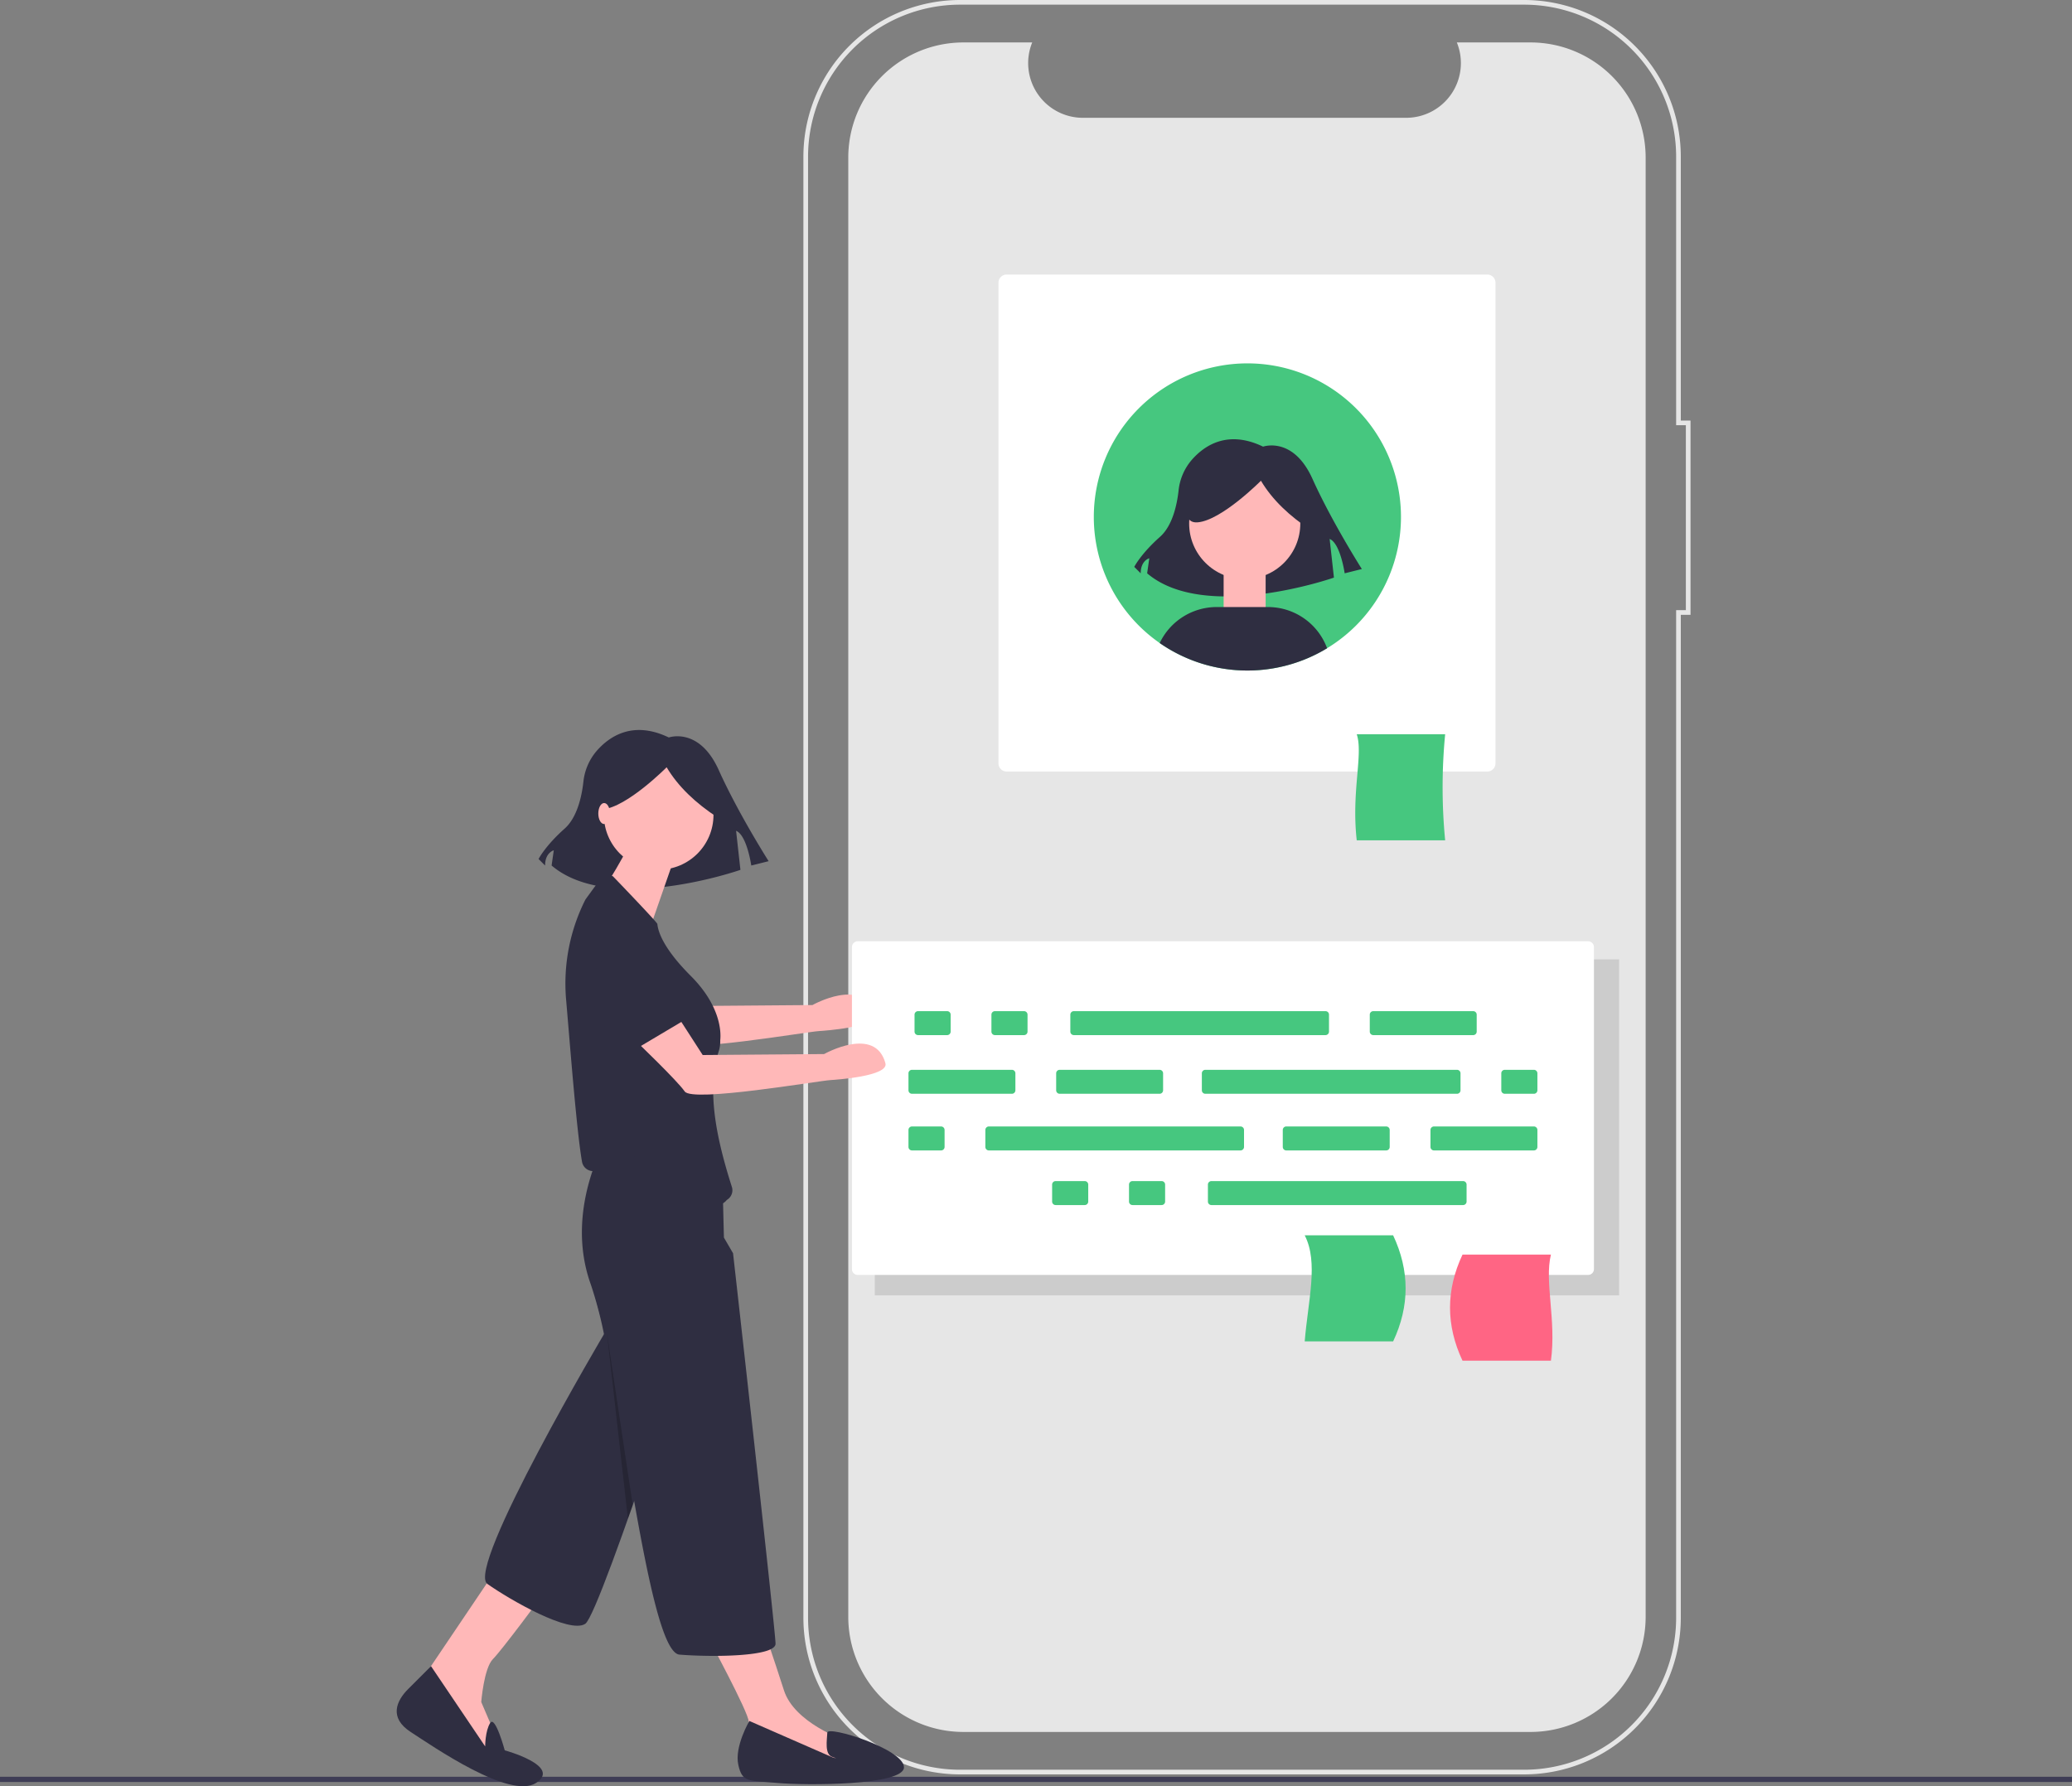 <svg id="bfec500d-0b80-48c2-bf1e-a3875eeeae28" data-name="Layer 1" xmlns="http://www.w3.org/2000/svg" width="888" height="765.554" viewBox="0 0 888 765.554"><rect x="0" y="0" width="888" height="765.554" fill="#808080" stroke="none"/><title>portfolio_feedback</title><path d="M811.933,85.414H780.36a23.444,23.444,0,0,1-21.706,32.298H620.086a23.444,23.444,0,0,1-21.706-32.298H568.89a49.345,49.345,0,0,0-49.345,49.345V760.168a49.345,49.345,0,0,0,49.345,49.345H811.933a49.345,49.345,0,0,0,49.345-49.345V134.759A49.345,49.345,0,0,0,811.933,85.414Z" transform="translate(-156 -67.223)" fill="#e6e6e6"/><path d="M809.267,827.704H567.389a67.153,67.153,0,0,1-67.077-67.077V134.3a67.153,67.153,0,0,1,67.077-67.077H809.267A67.152,67.152,0,0,1,876.343,134.3v113.167h4.168v83.266h-4.168v429.895A67.152,67.152,0,0,1,809.267,827.704ZM567.389,69.223a65.151,65.151,0,0,0-65.077,65.077V760.627a65.151,65.151,0,0,0,65.077,65.077H809.267a65.15,65.15,0,0,0,65.076-65.077v-431.895h4.168V249.467h-4.168V134.3a65.15,65.15,0,0,0-65.076-65.077Z" transform="translate(-156 -67.223)" fill="#e6e6e6"/><path d="M436.16,473.609l16.001,24.783,52.034-.415s21.874-12.353,26.273,3.935c1.506,5.578-21.391,7.088-23.547,7.218-5.39.327-59.15,9.654-62.469,4.878s-20.777-21.464-20.777-21.464Z" transform="translate(-156 -67.223)" fill="#ffb8b8"/><path d="M587.417,184.892a3.504,3.504,0,0,0-3.5,3.5v206a3.504,3.504,0,0,0,3.5,3.5h206a3.504,3.504,0,0,0,3.5-3.5v-206a3.504,3.504,0,0,0-3.5-3.5Z" transform="translate(-156 -67.223)" fill="#fff"/><path d="M775.353,427.376H737.46c-2.37-21.079,2.859-36.791,0-45.472h37.894A237.224,237.224,0,0,0,775.353,427.376Z" transform="translate(-156 -67.223)" fill="#46c77f"/><rect x="374.912" y="411.169" width="319" height="144" fill="#ccc"/><path d="M756.417,288.782a65.82,65.82,0,1,1-65.82-65.82A65.789,65.789,0,0,1,756.417,288.782Z" transform="translate(-156 -67.223)" fill="#46c77f"/><path d="M523.616,470.641a2.503,2.503,0,0,0-2.5,2.5v138a2.503,2.503,0,0,0,2.5,2.5h313a2.502,2.502,0,0,0,2.5-2.5v-138a2.503,2.503,0,0,0-2.5-2.5Z" transform="translate(-156 -67.223)" fill="#fff"/><path d="M744.548,500.586a1.502,1.502,0,0,0-1.5,1.5v7.272a1.502,1.502,0,0,0,1.5,1.5H787.372a1.502,1.502,0,0,0,1.5-1.5v-7.272a1.502,1.502,0,0,0-1.5-1.5Z" transform="translate(-156 -67.223)" fill="#46c77f"/><path d="M582.397,500.586a1.502,1.502,0,0,0-1.5,1.5v7.272a1.502,1.502,0,0,0,1.5,1.5H594.872a1.502,1.502,0,0,0,1.5-1.5v-7.272a1.502,1.502,0,0,0-1.5-1.5Z" transform="translate(-156 -67.223)" fill="#46c77f"/><path d="M549.447,500.586a1.502,1.502,0,0,0-1.5,1.5v7.272a1.502,1.502,0,0,0,1.5,1.5h12.475a1.502,1.502,0,0,0,1.5-1.5v-7.272a1.502,1.502,0,0,0-1.5-1.5Z" transform="translate(-156 -67.223)" fill="#46c77f"/><path d="M616.214,500.586a1.502,1.502,0,0,0-1.5,1.5v7.272a1.502,1.502,0,0,0,1.5,1.5H724.073a1.502,1.502,0,0,0,1.5-1.5v-7.272a1.502,1.502,0,0,0-1.5-1.5Z" transform="translate(-156 -67.223)" fill="#46c77f"/><path d="M641.361,573.423a1.502,1.502,0,0,0-1.5,1.5v7.273a1.502,1.502,0,0,0,1.5,1.5h12.476a1.502,1.502,0,0,0,1.5-1.5v-7.273a1.502,1.502,0,0,0-1.5-1.5Z" transform="translate(-156 -67.223)" fill="#46c77f"/><path d="M608.41,573.423a1.502,1.502,0,0,0-1.5,1.5v7.273a1.502,1.502,0,0,0,1.5,1.5h12.476a1.502,1.502,0,0,0,1.5-1.5v-7.273a1.502,1.502,0,0,0-1.5-1.5Z" transform="translate(-156 -67.223)" fill="#46c77f"/><path d="M675.178,573.423a1.502,1.502,0,0,0-1.5,1.5v7.273a1.502,1.502,0,0,0,1.5,1.5H783.036a1.502,1.502,0,0,0,1.5-1.5v-7.273a1.502,1.502,0,0,0-1.5-1.5Z" transform="translate(-156 -67.223)" fill="#46c77f"/><path d="M610.145,525.732a1.502,1.502,0,0,0-1.5,1.5v7.272a1.502,1.502,0,0,0,1.5,1.5h42.824a1.502,1.502,0,0,0,1.5-1.5v-7.272a1.502,1.502,0,0,0-1.5-1.5Z" transform="translate(-156 -67.223)" fill="#46c77f"/><path d="M546.845,525.732a1.502,1.502,0,0,0-1.5,1.5v7.272a1.502,1.502,0,0,0,1.5,1.5h42.824a1.502,1.502,0,0,0,1.5-1.5v-7.272a1.502,1.502,0,0,0-1.5-1.5Z" transform="translate(-156 -67.223)" fill="#46c77f"/><path d="M800.91,525.732a1.502,1.502,0,0,0-1.5,1.5v7.272a1.502,1.502,0,0,0,1.5,1.5h12.476a1.502,1.502,0,0,0,1.5-1.5v-7.272a1.502,1.502,0,0,0-1.5-1.5Z" transform="translate(-156 -67.223)" fill="#46c77f"/><path d="M672.577,525.732a1.502,1.502,0,0,0-1.5,1.5v7.272a1.502,1.502,0,0,0,1.5,1.5H780.435a1.502,1.502,0,0,0,1.5-1.5v-7.272a1.502,1.502,0,0,0-1.5-1.5Z" transform="translate(-156 -67.223)" fill="#46c77f"/><path d="M707.262,550.011a1.502,1.502,0,0,0-1.5,1.5v7.272a1.502,1.502,0,0,0,1.5,1.5h42.824a1.502,1.502,0,0,0,1.5-1.5V551.511a1.502,1.502,0,0,0-1.5-1.5Z" transform="translate(-156 -67.223)" fill="#46c77f"/><path d="M770.562,550.011a1.502,1.502,0,0,0-1.5,1.5v7.272a1.502,1.502,0,0,0,1.5,1.5h42.824a1.502,1.502,0,0,0,1.5-1.5V551.511a1.502,1.502,0,0,0-1.5-1.5Z" transform="translate(-156 -67.223)" fill="#46c77f"/><path d="M546.845,550.011a1.502,1.502,0,0,0-1.5,1.5v7.272a1.502,1.502,0,0,0,1.5,1.5h12.476a1.502,1.502,0,0,0,1.5-1.5V551.511a1.502,1.502,0,0,0-1.5-1.5Z" transform="translate(-156 -67.223)" fill="#46c77f"/><path d="M579.796,550.011a1.502,1.502,0,0,0-1.5,1.5v7.272a1.502,1.502,0,0,0,1.5,1.5H687.654a1.502,1.502,0,0,0,1.5-1.5V551.511a1.502,1.502,0,0,0-1.5-1.5Z" transform="translate(-156 -67.223)" fill="#46c77f"/><path d="M697.32,258.648s12.882-4.601,21.163,13.802,21.163,38.646,21.163,38.646l-7.361,1.84s-1.84-12.882-6.441-14.722l1.84,16.563s-55.209,19.323-80.053-1.84l.92-6.441s-3.681.92-3.681,6.441l-2.76-2.76s2.76-5.521,11.042-12.882c5.436-4.832,7.303-14.024,7.945-19.771a23.925,23.925,0,0,1,5.508-13.029C672.11,258.117,682.137,251.338,697.32,258.648Z" transform="translate(-156 -67.223)" fill="#2f2e41"/><circle cx="533.455" cy="224.374" r="23.819" fill="#ffb8b8"/><path d="M717.91,294.487c-9.171-6.028-16.595-12.971-21.506-21.23,0,0-16.831,16.984-27.117,17.833s-.935-20.381-.935-20.381l18.701-4.246,17.766,1.698,14.026,8.492Z" transform="translate(-156 -67.223)" fill="#2f2e41"/><rect x="524.417" y="243.169" width="18" height="18" fill="#ffb8b8"/><path d="M724.757,345.052a65.85,65.85,0,0,1-71.74-2.23,27.038,27.038,0,0,1,24.4-15.43h22A27.006,27.006,0,0,1,724.757,345.052Z" transform="translate(-156 -67.223)" fill="#2f2e41"/><rect y="761.497" width="888" height="2.241" fill="#3f3d56"/><path d="M782.79,650.402h37.894c2.37-17.488-2.859-33.814,0-45.472H782.79Q772.089,627.666,782.79,650.402Z" transform="translate(-156 -67.223)" fill="#ff6584"/><path d="M753.055,642.137H715.161c1.421-17.484,6.002-33.811,0-45.472h37.894Q763.756,619.401,753.055,642.137Z" transform="translate(-156 -67.223)" fill="#46c77f"/><path d="M442.631,383.296s13.022-4.651,21.393,13.952,21.393,39.066,21.393,39.066l-7.441,1.86s-1.86-13.022-6.511-14.882l1.86,16.743s-55.809,19.533-80.922-1.86l.93-6.511s-3.721.93-3.721,6.511l-2.79-2.79s2.79-5.581,11.162-13.022c5.495-4.884,7.383-14.176,8.032-19.985a24.185,24.185,0,0,1,5.568-13.17C417.147,382.759,427.283,375.906,442.631,383.296Z" transform="translate(-156 -67.223)" fill="#2f2e41"/><path d="M367.283,741.903l-32.431,48.087,30.194,30.194,3.914-7.828-6.71-15.656s1.118-14.538,5.032-18.452S388.531,750.85,388.531,750.85Z" transform="translate(-156 -67.223)" fill="#ffb8b8"/><path d="M408.661,586.458s-6.149,9.733,6.711,51.67c0,0-59.987,101.243-50.482,107.953s35.229,21.559,41.939,17.086,55.511-156.02,55.511-156.02Z" transform="translate(-156 -67.223)" fill="#2f2e41"/><path d="M340.723,781.324l-9.785,9.785c-5.032,5.032-8.387,12.301,1.118,18.452s42.496,29.076,53.679,21.807-13.42-13.979-13.42-13.979-4.068-15.084-6.228-11.736-2.16,10.058-2.16,10.058Z" transform="translate(-156 -67.223)" fill="#2f2e41"/><path d="M458.985,768.184s17.893,32.99,17.893,36.904-1.118,15.097-1.118,15.097l34.108,8.387,11.742-5.592-3.914-10.065s-21.248-7.269-25.721-21.248-9.506-28.517-9.506-28.517Z" transform="translate(-156 -67.223)" fill="#ffb8b8"/><circle cx="282.296" cy="349.252" r="23.485" fill="#ffb8b8"/><path d="M444.447,436.604l-11.212,32.216-24.574-10.968s16.775-25.721,16.775-29.076Z" transform="translate(-156 -67.223)" fill="#ffb8b8"/><path d="M447.802,551.231H418.166s-21.248,32.431-8.946,66.54a176.816,176.816,0,0,1,5.62,21.19c4.292,19.894,8.566,46.841,12.946,71.603,6.152,34.782,12.513,65.253,19.428,65.806,13.979,1.118,41.162.932,41.162-4.66s-18.208-167.359-18.208-167.359l-3.914-6.71L465.514,568.414a17.629,17.629,0,0,0-17.712-17.183Z" transform="translate(-156 -67.223)" fill="#2f2e41"/><path d="M477.157,804.808s-6.43,10.904-4.753,18.732,4.473,6.71,16.775,7.828,54.238,1.118,54.238-6.71-32.714-17.994-32.852-14.868-1.256,9.277,2.099,10.395.28.28.28.28Z" transform="translate(-156 -67.223)" fill="#2f2e41"/><path d="M420.387,566.815c4.373,0,13.778-11.232,18.7-6.31,3.58,3.58,6.618,7.019,9.298,10.053,7.693,8.709,14.419,16.691,19.093,10.964.706-.866-1.669,1.134.312-.214a4.792,4.792,0,0,0,1.931-5.2c-6.781-21.246-11.004-41.599-5.612-58.6a13.793,13.793,0,0,0,.567-4.16q.001-.309.029-.618c.285-3.137.214-14.374-12.661-27.248-11.766-11.766-14.024-18.997-14.321-22.259-.07-.76-19.037-20.439-19.037-20.439a4.769,4.769,0,0,0-5.711,1.603l-6.075,8.354a79.905,79.905,0,0,0-8.332,42.32c1.645,18.955,4.501,56.442,6.846,69.963a4.94,4.94,0,0,0,1.829,3.116,4.71,4.71,0,0,0,4.821.571A20.306,20.306,0,0,1,420.387,566.815Z" transform="translate(-156 -67.223)" fill="#2f2e41"/><polygon points="271.168 645.108 260.148 571.682 269.111 650.948 271.168 645.108" opacity="0.2"/><path d="M441.16,494.609l16.001,24.783,52.034-.415s21.874-12.353,26.273,3.935c1.506,5.578-21.391,7.088-23.547,7.218-5.39.327-59.15,9.654-62.469,4.878s-20.777-21.464-20.777-21.464Z" transform="translate(-156 -67.223)" fill="#ffb8b8"/><path d="M417.231,477.223s9.085-5.923,21.559,4.61,14.968,19.958,14.968,19.958l-29.382,17.463S395.672,488.69,417.231,477.223Z" transform="translate(-156 -67.223)" fill="#2f2e41"/><path d="M463.445,417.524c-9.271-6.093-16.776-13.112-21.74-21.461,0,0-17.014,17.168-27.411,18.027s-.945-20.602-.945-20.602l18.904-4.292,17.959,1.717,14.178,8.584Z" transform="translate(-156 -67.223)" fill="#2f2e41"/><ellipse cx="258.917" cy="348.669" rx="2.5" ry="4.5" fill="#ffb8b8"/></svg>